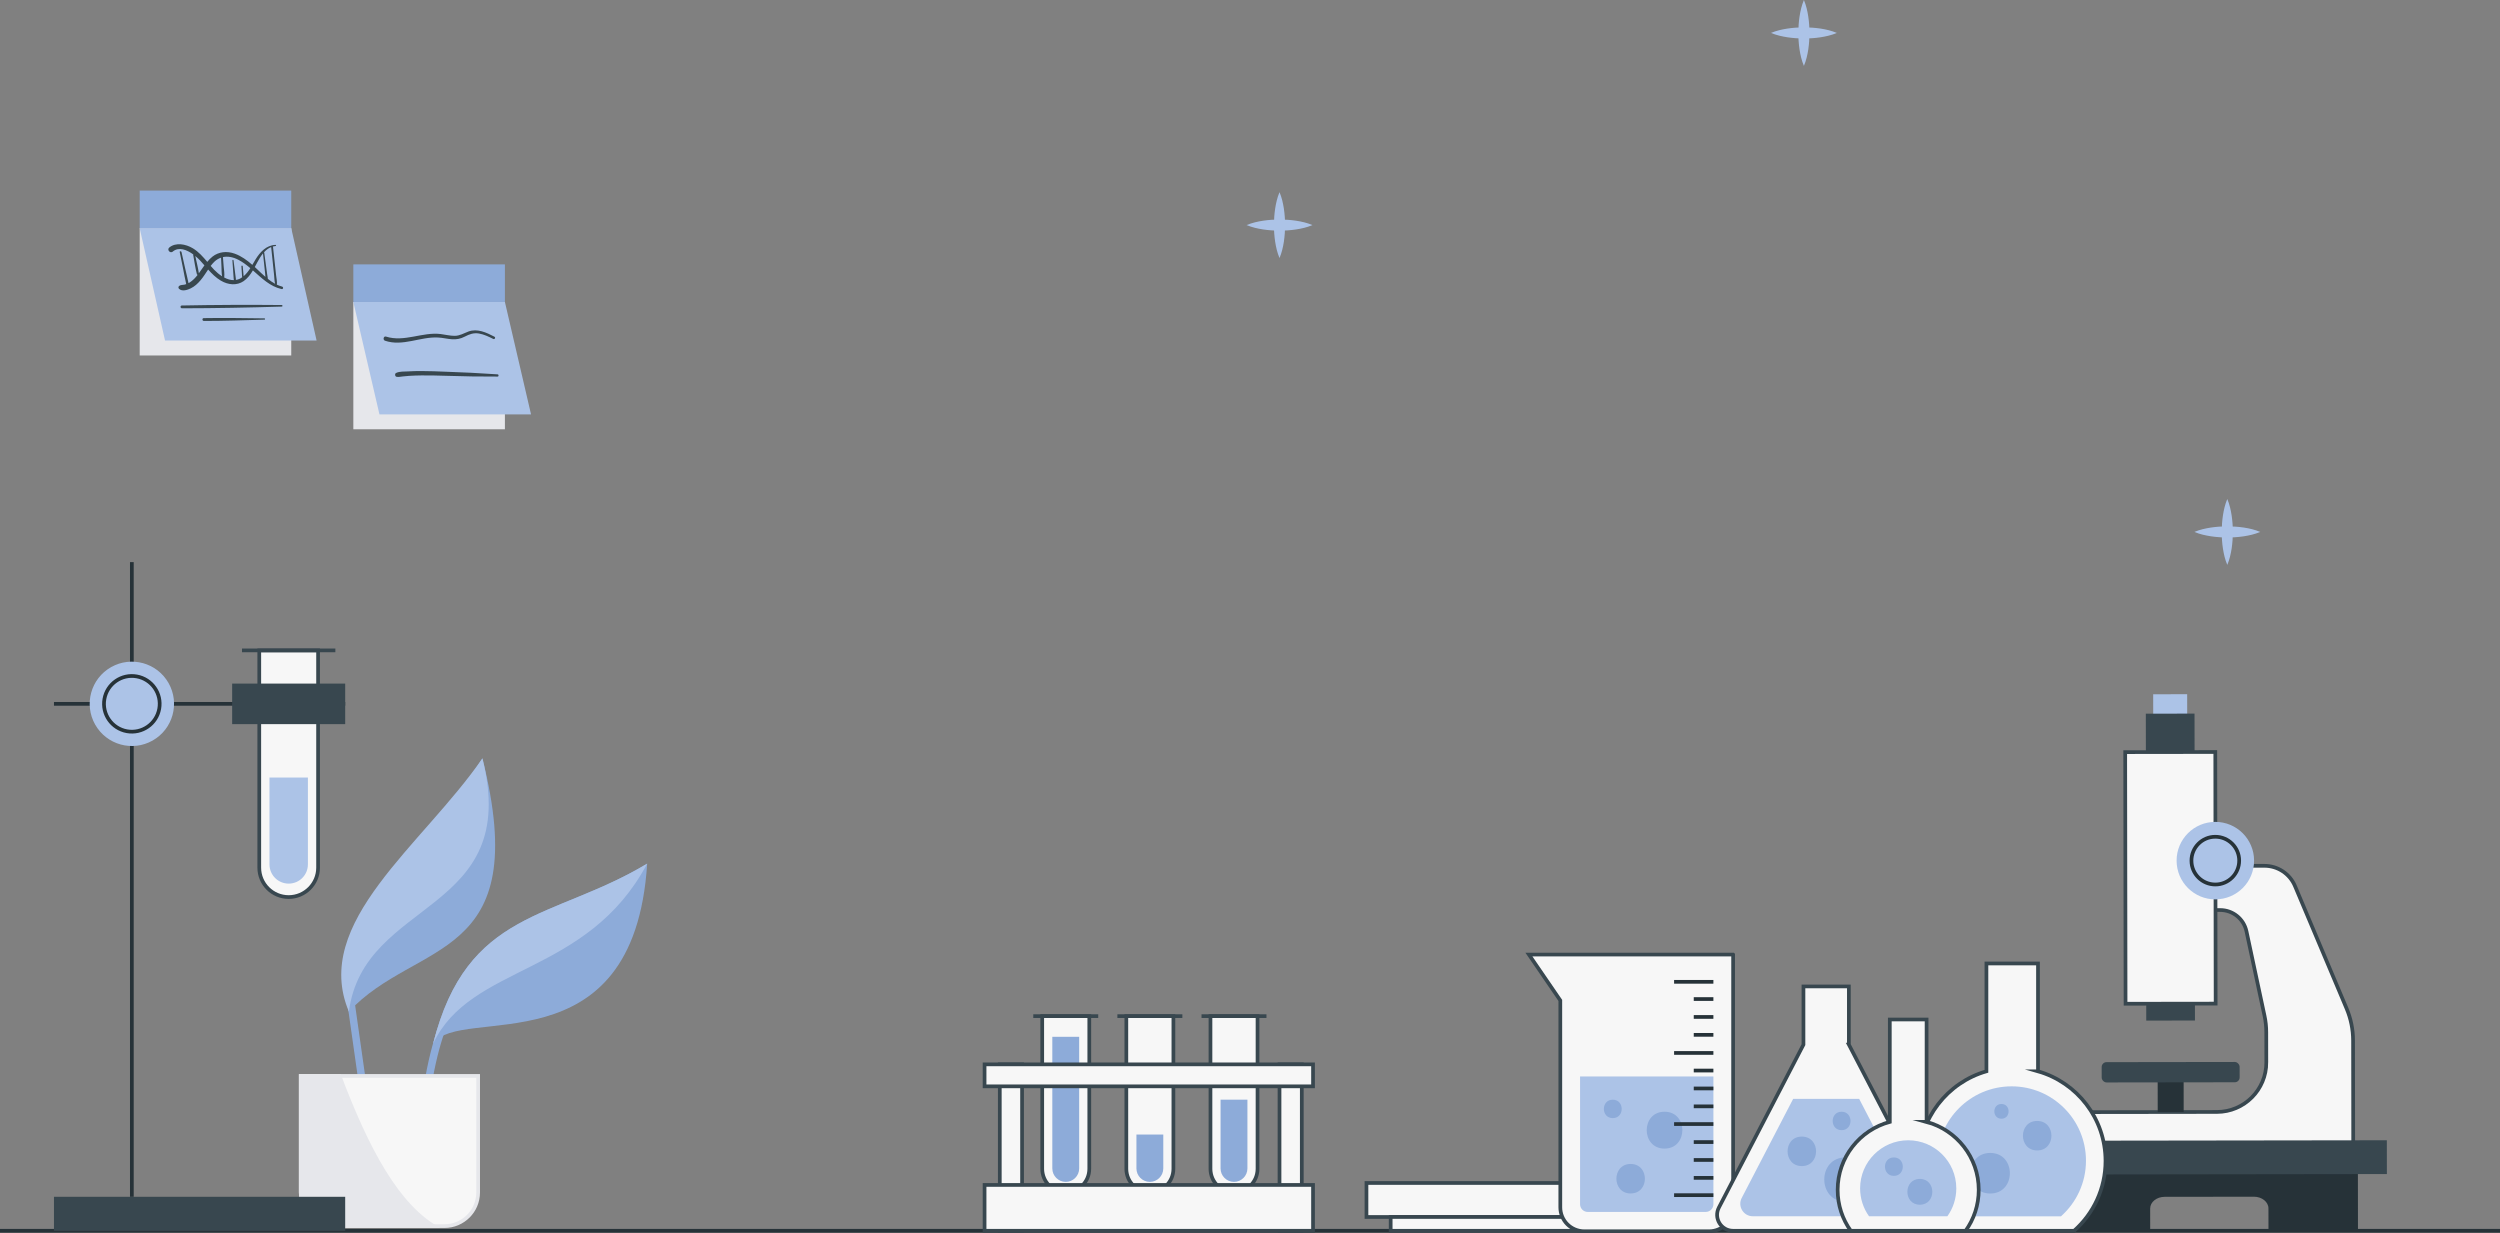 <?xml version="1.0" encoding="UTF-8"?>
<svg id="OBJECTS" xmlns="http://www.w3.org/2000/svg" viewBox="0 0 1312.53 647.4">
  <rect x="0" y="0" width="1312.53" height="647.4" fill="#808080" stroke="none"/>
  <defs>
    <style>
      .cls-1 {
        stroke: #263238;
      }

      .cls-1, .cls-2, .cls-3 {
        stroke-miterlimit: 10;
        stroke-width: 1.95px;
      }

      .cls-1, .cls-3 {
        fill: none;
      }

      .cls-4 {
        fill: #e6e7eb;
      }

      .cls-5 {
        fill: #38474f;
      }

      .cls-6, .cls-2 {
        fill: #f7f7f7;
      }

      .cls-7 {
        fill: #8dabd9;
      }

      .cls-2, .cls-3 {
        stroke: #38474f;
      }

      .cls-8 {
        fill: #acc3e7;
      }

      .cls-9 {
        fill: #263238;
      }
    </style>
  </defs>
  <g>
    <g>
      <g>
        <rect class="cls-7" x="189.3" y="522.59" width="3.9" height="105.2" transform="translate(-78.9 32.57) rotate(-8.07)"/>
        <path class="cls-7" d="m183.17,531.12l3.81-32.02,66.29-100.95c27.11,107.66-34.7,94.82-70.11,132.98Z"/>
        <path class="cls-8" d="m183.17,531.12c-19.8-46.88,38.57-87.25,70.11-132.98,20.7,82.25-62.21,73.01-70.11,132.98Z"/>
        <g>
          <path class="cls-7" d="m222.34,630.03h-3.9c0-88.98,21-108.55,21.89-109.34l2.58,2.92c-.19.18-20.58,19.77-20.58,106.42Z"/>
          <path class="cls-7" d="m227.39,547.94c14.06-20.87,105.38,14.76,112.39-94.53-49.53,29.73-94.52,23.73-112.39,94.53Z"/>
          <path class="cls-8" d="m227.39,547.94c19.7-41.99,80.96-35.35,112.39-94.53-49.53,29.73-94.52,23.73-112.39,94.53Z"/>
        </g>
      </g>
      <g>
        <path class="cls-6" d="m175.57,643.72c-9.74,0-17.66-7.92-17.66-17.65v-61.19h93.12v61.19c0,9.73-7.92,17.65-17.66,17.65h-57.8Z"/>
        <path class="cls-4" d="m250.06,565.86v60.21c0,9.19-7.49,16.67-16.69,16.67h-57.8c-9.2,0-16.69-7.48-16.69-16.67v-60.21h91.17m1.95-1.95h-95.08v62.16c0,10.29,8.35,18.62,18.64,18.62h57.8c10.29,0,18.64-8.33,18.64-18.62v-62.16h0Z"/>
      </g>
      <path class="cls-4" d="m156.93,563.91v62.16c0,10.29,8.35,18.62,18.64,18.62h55.67c-21.65-11.6-37.57-41.5-52.37-80.79h-21.94Z"/>
    </g>
    <g>
      <g>
        <rect class="cls-4" x="185.51" y="158.54" width="79.57" height="66.85" transform="translate(450.59 383.92) rotate(180)"/>
        <polygon class="cls-8" points="199.22 217.56 278.8 217.56 265.08 158.54 185.51 158.54 199.22 217.56"/>
        <rect class="cls-7" x="185.51" y="138.8" width="79.57" height="19.73" transform="translate(450.59 297.34) rotate(180)"/>
        <path class="cls-5" d="m202.62,176.7c9.57,3.09,19.1-2.52,28.77-1.32,2.44.3,4.86.95,7.32.94,2.69-.01,4.75-1.34,7.21-2.26,4.69-1.75,9.47.54,13.69,2.72.73.38.11,1.55-.61,1.19-2.42-1.21-4.91-2.42-7.56-2.87-2.78-.47-4.97.36-7.44,1.64-2.16,1.12-4.3,1.55-6.68,1.38-2.45-.17-4.85-.79-7.3-.92-9.31-.51-18.67,4.86-27.9,1.68-1.25-.43-.75-2.58.52-2.17Z"/>
        <path class="cls-5" d="m207.94,195.82c1.85-.91,4.3-.71,6.29-.83,2.28-.14,4.56-.19,6.84-.19,4.4,0,8.8.19,13.2.37,4.42.18,8.84.36,13.27.55,4.57.2,9.13.62,13.7.82.68.03.69,1.18,0,1.17-4.4-.1-8.79.03-13.19-.07-4.51-.1-9.01-.21-13.52-.33-4.4-.12-8.8-.26-13.21-.21-2.2.02-4.4.1-6.59.24-1.1.07-2.19.17-3.28.3-1.1.13-2.18.39-3.28.18-.82-.16-1.02-1.62-.24-2Z"/>
      </g>
      <g>
        <rect class="cls-4" x="73.33" y="119.77" width="79.57" height="66.85" transform="translate(226.24 306.4) rotate(180)"/>
        <polygon class="cls-8" points="86.65 178.8 166.22 178.8 152.91 119.78 73.33 119.78 86.65 178.8"/>
        <rect class="cls-7" x="73.33" y="100.04" width="79.57" height="19.73" transform="translate(226.24 219.82) rotate(180)"/>
        <path class="cls-5" d="m90.73,132.06c3.15-2.61,7.36-.95,10.76,1.54-.03.07-.08.13-.06.24.62,3.36,1.08,6.78,1.93,10.11.06.22.22.32.4.37-1.18,1.52-2.52,2.95-4.16,3.97-.21.13-.43.22-.64.34-.5-2.55-1.15-5.09-1.73-7.63-.65-2.88-1.29-5.76-1.93-8.64-.13-.6-1.07-.62-.94,0,.59,2.87,1.18,5.75,1.75,8.62.54,2.72,1.01,5.47,1.65,8.18-.32.11-.63.23-.97.3-.96.2-1.93.04-2.71.64-.47.36-.6,1.06-.06,1.56,1.7,1.55,4.47.51,6.1-.26,2.04-.97,3.74-2.56,5.17-4.26,1.48-1.75,2.69-3.73,3.98-5.63,1.97,2.19,4.04,4.26,6.62,5.8,3.94,2.35,8.5,2.7,12.01.29,2.1-1.44,3.58-3.47,4.87-5.64,4.61,4.05,8.98,8.44,15.08,9.81.87.2,1.09-1.1.22-1.32-.97-.25-1.88-.61-2.78-1.03.03-.04.07-.08.08-.14.17-1.47-.25-3.2-.41-4.7l-.54-4.97c-.36-3.31-.72-6.63-1.08-9.94-.01-.1-.07-.16-.12-.23.47-.13.95-.24,1.47-.29.37-.03.32-.6-.06-.59-4.84.18-8.09,3.8-10.41,7.54-.59.95-1.16,1.96-1.74,2.96-2.79-2.44-5.79-4.64-9.24-5.88-4.16-1.5-8.41-1-11.64,1.5-1.06.82-1.95,1.79-2.79,2.8-2.24-2.66-4.53-5.28-7.51-7.09-3.87-2.34-9.02-3.2-12.39-.48-1.48,1.19.41,3.35,1.84,2.17Zm53.7,16.93c-1.34-.71-2.59-1.62-3.8-2.58-.06-.87-.27-1.78-.39-2.61-.17-1.24-.34-2.48-.5-3.72-.34-2.48-.67-4.96-1.01-7.44-.01-.09-.06-.15-.11-.2,1.06-1.16,2.28-2.14,3.74-2.72.34,3.29.69,6.57,1.03,9.86.17,1.66.35,3.31.52,4.97.15,1.42.13,3.03.53,4.45Zm-10.67-8.79c.41-.75.81-1.5,1.2-2.25.88-1.65,1.88-3.4,3.11-4.91.25,2.34.5,4.68.75,7.02.13,1.24.26,2.48.4,3.72.05.51.08,1.05.12,1.59-1.55-1.34-3.03-2.78-4.49-4.17-.36-.34-.72-.67-1.08-1.01Zm-16.08,5.48s.03-.03.04-.06c.24-1.85-.12-3.83-.29-5.72-.15-1.64-.27-3.28-.39-4.92,2.55-.55,5.35-.02,8.12,1.42,2.26,1.18,4.29,2.72,6.26,4.38-1,1.58-2.12,3.07-3.52,4.24-.01-.16-.03-.33-.04-.49-.05-.53-.09-1.06-.14-1.58-.09-1.05-.18-2.11-.28-3.17-.04-.45-.73-.46-.7,0l.2,3.16c.03.53.07,1.05.1,1.58.02.35.05.7.1,1.05-.35.24-.69.5-1.08.7-.75.39-1.52.59-2.3.71.05-.09.11-.17.1-.3-.35-3.32-.9-6.64-1.25-9.96-.04-.39-.64-.4-.6,0,.3,3.32.4,6.64.7,9.96.02.17.1.3.2.39-1.77.07-3.55-.49-5.24-1.39Zm-7.07-6.08c.6-.77,1.23-1.52,1.94-2.2,1.06-1.02,2.25-1.7,3.5-2.12.09,1.54.17,3.08.22,4.62.06,1.7.01,3.46.34,5.17-1.53-.96-2.95-2.16-4.17-3.43-.63-.65-1.23-1.34-1.83-2.03Zm-8.07-5.18c.93.76,1.78,1.57,2.49,2.33.79.84,1.54,1.7,2.3,2.57-.99,1.37-1.92,2.79-2.93,4.15-.45-3.02-1.21-6.04-1.87-9.05Z"/>
        <path class="cls-5" d="m95.47,160.39c17.46-.35,34.97-.41,52.43-.25.53,0,.58.81.04.83-17.45.54-34.94.86-52.4.89-.95,0-1.03-1.46-.07-1.47Z"/>
        <path class="cls-5" d="m106.98,167.02c10.6-.19,21.25,0,31.85.12.44,0,.48.67.03.68-10.59.31-21.22.69-31.81.69-.96,0-1.04-1.48-.07-1.49Z"/>
      </g>
    </g>
  </g>
  <line class="cls-1" y1="646.17" x2="1312.53" y2="646.17"/>
  <g>
    <g>
      <rect class="cls-2" x="717.41" y="621.08" width="138.9" height="17.85"/>
      <rect class="cls-2" x="730.12" y="638.93" width="113.48" height="7.25"/>
    </g>
    <g>
      <g>
        <path class="cls-9" d="m1237.92,610.48l.02,17.74.02,17.74-46.98.06-.02-11.61c0-3.38-3.42-6.12-7.62-6.12l-46.87.06c-4.21,0-7.61,2.75-7.61,6.14l.02,11.61-46.98.06-.02-17.74-.02-17.74,156.06-.21Z"/>
        <path class="cls-2" d="m1189.84,557.76l-.02-15.79c0-2.91-.31-5.82-.92-8.66l-9.47-44.35c-1.39-6.53-7.17-11.19-13.84-11.18l-17.35.02-.03-23.19,23.89-.03,16.76-.02c7,0,13.32,4.18,16.04,10.63l27.1,64.31c2.23,5.3,3.39,11,3.4,16.75l.05,37.44.02,17.27-45.56.06-105.5.15v-9.92c-.02-4.06,3.27-7.36,7.33-7.36l72.17-.1c14.35-.02,25.96-11.67,25.94-26.02Z"/>
        <rect class="cls-5" x="1066.72" y="598.76" width="186.43" height="17.74" transform="translate(2320.7 1213.66) rotate(179.92)"/>
        <g>
          <rect class="cls-8" x="1130.48" y="364.44" width="17.84" height="30.37" transform="translate(2279.32 757.7) rotate(179.92)"/>
          <rect class="cls-5" x="1126.71" y="374.66" width="25.57" height="161.14" transform="translate(2279.61 908.88) rotate(179.92)"/>
          <rect class="cls-2" x="1115.85" y="394.81" width="47.3" height="132.1" transform="translate(2279.64 920.16) rotate(179.92)"/>
          <rect class="cls-9" x="1132.83" y="560.41" width="13.63" height="23.39" transform="translate(2280.07 1142.65) rotate(179.92)"/>
          <g>
            <path class="cls-8" d="m1142.74,451.87c.02,11.23,9.13,20.33,20.37,20.31s20.33-9.13,20.31-20.37c-.02-11.23-9.13-20.33-20.37-20.31-11.23.02-20.33,9.13-20.31,20.37Z"/>
            <path class="cls-1" d="m1150.54,451.86c0,6.92,5.63,12.52,12.55,12.51,6.92,0,12.52-5.63,12.51-12.55,0-6.92-5.63-12.52-12.55-12.51-6.92,0-12.52,5.63-12.51,12.55Z"/>
          </g>
          <rect class="cls-5" x="1103.41" y="557.57" width="72.43" height="10.66" rx="2.54" ry="2.54" transform="translate(2280.03 1124.23) rotate(179.92)"/>
        </g>
      </g>
      <g>
        <g>
          <g>
            <path class="cls-2" d="m909.9,501.16h-107.2l16.48,24.07v108.61c0,6.95,5.63,12.59,12.59,12.59h65.55c6.95,0,12.59-5.63,12.59-12.59v-132.67Z"/>
            <path class="cls-8" d="m829.54,565.14h70.02v67.09c0,2.24-1.82,4.05-4.05,4.05h-61.91c-2.24,0-4.05-1.82-4.05-4.05v-67.09h0Z"/>
            <g>
              <path class="cls-7" d="m846.73,577.35c-6.24,0-6.24,9.68,0,9.68s6.24-9.68,0-9.68Z"/>
              <path class="cls-7" d="m873.9,583.67c-12.47,0-12.48,19.36,0,19.36s12.48-19.36,0-19.36Z"/>
              <path class="cls-7" d="m856.11,611.09c-9.98,0-9.98,15.49,0,15.49s9.98-15.49,0-15.49Z"/>
            </g>
          </g>
          <g>
            <g>
              <line class="cls-1" x1="899.55" y1="515.47" x2="878.92" y2="515.47"/>
              <line class="cls-1" x1="899.55" y1="552.81" x2="878.92" y2="552.81"/>
              <line class="cls-1" x1="899.55" y1="590.14" x2="878.92" y2="590.14"/>
              <line class="cls-1" x1="899.55" y1="627.47" x2="878.92" y2="627.47"/>
            </g>
            <g>
              <line class="cls-1" x1="899.55" y1="524.51" x2="889.24" y2="524.51"/>
              <line class="cls-1" x1="899.55" y1="533.91" x2="889.24" y2="533.91"/>
              <line class="cls-1" x1="899.55" y1="543.31" x2="889.24" y2="543.31"/>
            </g>
            <g>
              <line class="cls-1" x1="899.55" y1="562.05" x2="889.24" y2="562.05"/>
              <line class="cls-1" x1="899.55" y1="571.45" x2="889.24" y2="571.45"/>
              <line class="cls-1" x1="899.55" y1="580.85" x2="889.24" y2="580.85"/>
            </g>
            <g>
              <line class="cls-1" x1="899.55" y1="599.6" x2="889.24" y2="599.6"/>
              <line class="cls-1" x1="899.55" y1="609" x2="889.24" y2="609"/>
              <line class="cls-1" x1="899.55" y1="618.4" x2="889.24" y2="618.4"/>
            </g>
          </g>
        </g>
        <g>
          <g>
            <path class="cls-2" d="m970.68,548.44v-30.55h-23.84v30.55l-44.39,85.52c-2.89,5.56,1.15,12.21,7.42,12.21h97.78c6.27,0,10.31-6.64,7.42-12.21l-44.39-85.52Z"/>
            <path class="cls-8" d="m997.25,638.55h-76.99c-4.93,0-8.12-5.22-5.84-9.6l27.01-52.03h34.66l27.01,52.03c2.27,4.38-.91,9.6-5.86,9.6Z"/>
            <g>
              <path class="cls-7" d="m945.98,596.72c-9.98,0-9.98,15.49,0,15.49s9.98-15.49,0-15.49Z"/>
              <path class="cls-7" d="m966.86,583.67c-6.24,0-6.24,9.68,0,9.68s6.24-9.68,0-9.68Z"/>
              <path class="cls-7" d="m968.99,607.64c-14.97,0-14.97,23.23,0,23.23s14.97-23.23,0-23.23Z"/>
            </g>
          </g>
          <g>
            <path class="cls-2" d="m1069.97,562.44v-56.62h-27.07v56.62c-20.46,5.88-35.46,24.72-35.46,47.08,0,14.59,6.38,27.68,16.5,36.66h64.99c10.11-8.97,16.49-22.07,16.49-36.66,0-22.36-14.98-41.21-35.46-47.08Z"/>
            <path class="cls-8" d="m1095.16,609.38c0,11.63-5.08,22.06-13.14,29.21h-51.79c-8.07-7.15-13.15-17.58-13.15-29.21,0-21.56,17.49-39.04,39.04-39.04s39.04,17.48,39.04,39.04Z"/>
            <g>
              <path class="cls-7" d="m1044.9,605.3c-13.73,0-13.74,21.31,0,21.31s13.74-21.31,0-21.31Z"/>
              <path class="cls-7" d="m1069.54,588.51c-9.98,0-9.98,15.49,0,15.49s9.98-15.49,0-15.49Z"/>
              <path class="cls-7" d="m1050.79,579.6c-4.99,0-4.99,7.74,0,7.74s4.99-7.74,0-7.74Z"/>
            </g>
          </g>
          <g>
            <path class="cls-2" d="m1011.48,589v-53.75h-19.31v53.75c-15.77,4.25-27.38,18.61-27.38,35.71,0,8,2.54,15.41,6.87,21.46h60.32c4.33-6.05,6.87-13.46,6.87-21.46,0-17.1-11.62-31.46-27.38-35.71Z"/>
            <path class="cls-8" d="m1027.08,623.91c0,5.46-1.73,10.51-4.68,14.64h-41.14c-2.95-4.12-4.68-9.18-4.68-14.64,0-13.94,11.3-25.25,25.25-25.25s25.25,11.31,25.25,25.25Z"/>
            <path class="cls-7" d="m994.31,607.67c-6.24,0-6.24,9.68,0,9.68s6.24-9.68,0-9.68Z"/>
            <path class="cls-7" d="m1007.94,618.94c-8.73,0-8.73,13.55,0,13.55s8.73-13.55,0-13.55Z"/>
          </g>
        </g>
      </g>
      <g>
        <rect class="cls-2" x="524.9" y="558.8" width="11.7" height="87.38"/>
        <rect class="cls-2" x="671.76" y="558.8" width="11.7" height="87.38"/>
        <g>
          <g>
            <g>
              <path class="cls-2" d="m559.53,626.01h0c-6.82,0-12.35-5.53-12.35-12.35v-80.18h24.71v80.18c0,6.82-5.53,12.35-12.35,12.35Z"/>
              <path class="cls-7" d="m559.53,620.5h0c-3.89,0-7.05-3.16-7.05-7.05v-69.12h14.1v69.12c0,3.89-3.16,7.05-7.05,7.05Z"/>
              <line class="cls-3" x1="542.48" y1="533.48" x2="576.58" y2="533.48"/>
            </g>
            <g>
              <path class="cls-2" d="m603.69,626.01h0c-6.82,0-12.35-5.53-12.35-12.35v-80.18h24.71v80.18c0,6.82-5.53,12.35-12.35,12.35Z"/>
              <path class="cls-7" d="m603.69,620.5h0c-3.89,0-7.05-3.16-7.05-7.05v-17.82h14.1v17.82c0,3.89-3.16,7.05-7.05,7.05Z"/>
              <line class="cls-3" x1="586.64" y1="533.48" x2="620.75" y2="533.48"/>
            </g>
            <g>
              <path class="cls-2" d="m647.86,626.01h0c-6.82,0-12.35-5.53-12.35-12.35v-80.18h24.71v80.18c0,6.82-5.53,12.35-12.35,12.35Z"/>
              <path class="cls-7" d="m647.86,620.5h0c-3.89,0-7.05-3.16-7.05-7.05v-36.1h14.1v36.1c0,3.89-3.16,7.05-7.05,7.05Z"/>
              <line class="cls-3" x1="630.81" y1="533.48" x2="664.91" y2="533.48"/>
            </g>
          </g>
          <g>
            <rect class="cls-2" x="516.91" y="558.8" width="172.45" height="11.54"/>
            <rect class="cls-2" x="516.91" y="622.11" width="172.45" height="24.06"/>
          </g>
        </g>
      </g>
    </g>
    <g>
      <rect class="cls-5" x="28.33" y="628.33" width="152.9" height="17.85"/>
      <path class="cls-2" d="m151.56,470.97h0c-8.53,0-15.44-6.91-15.44-15.44v-114.07h30.88v114.07c0,8.53-6.91,15.44-15.44,15.44Z"/>
      <path class="cls-8" d="m151.56,463.91h0c-5.57,0-10.08-4.52-10.08-10.08v-45.61h20.17v45.61c0,5.57-4.52,10.08-10.08,10.08Z"/>
      <line class="cls-1" x1="28.33" y1="369.53" x2="181.23" y2="369.53"/>
      <line class="cls-1" x1="69.22" y1="628.33" x2="69.22" y2="295.12"/>
      <circle class="cls-8" cx="69.22" cy="369.53" r="22.14" transform="translate(-173.08 82.07) rotate(-29.52)"/>
      <circle class="cls-1" cx="69.22" cy="369.53" r="14.62" transform="translate(-306.73 372.47) rotate(-79.84)"/>
      <rect class="cls-5" x="121.88" y="358.89" width="59.35" height="21.29"/>
      <line class="cls-3" x1="127.05" y1="341.46" x2="176.07" y2="341.46"/>
    </g>
  </g>
  <g>
    <g>
      <path class="cls-8" d="m654.47,118.17c2.88-1.21,5.76-1.84,8.65-2.29,2.88-.43,5.76-.63,8.65-.63,2.88,0,5.76.2,8.65.62,2.88.45,5.76,1.08,8.65,2.3-2.88,1.22-5.76,1.85-8.65,2.3-2.88.43-5.76.63-8.65.62-2.88,0-5.76-.2-8.65-.63-2.88-.45-5.76-1.08-8.65-2.29Z"/>
      <path class="cls-8" d="m671.76,100.88c1.21,2.88,1.84,5.76,2.29,8.65.43,2.88.63,5.76.63,8.65,0,2.88-.2,5.76-.62,8.65-.45,2.88-1.08,5.76-2.3,8.65-1.22-2.88-1.85-5.76-2.3-8.65-.43-2.88-.63-5.76-.62-8.65,0-2.88.2-5.76.63-8.65.45-2.88,1.08-5.76,2.29-8.65Z"/>
    </g>
    <g>
      <path class="cls-8" d="m1152.06,279.27c2.88-1.21,5.76-1.84,8.65-2.29,2.88-.43,5.76-.63,8.65-.63,2.88,0,5.76.2,8.65.62,2.88.45,5.76,1.08,8.65,2.3-2.88,1.22-5.76,1.85-8.65,2.3-2.88.43-5.76.63-8.65.62-2.88,0-5.76-.2-8.65-.63-2.88-.45-5.76-1.08-8.65-2.29Z"/>
      <path class="cls-8" d="m1169.35,261.97c1.21,2.88,1.84,5.76,2.29,8.65.43,2.88.63,5.76.63,8.65,0,2.88-.2,5.76-.62,8.65-.45,2.88-1.08,5.76-2.3,8.65-1.22-2.88-1.85-5.76-2.3-8.65-.43-2.88-.63-5.76-.62-8.65,0-2.88.2-5.76.63-8.65.45-2.88,1.08-5.76,2.29-8.65Z"/>
    </g>
    <g>
      <path class="cls-8" d="m929.78,17.29c2.88-1.21,5.76-1.84,8.65-2.29,2.88-.43,5.76-.63,8.65-.63,2.88,0,5.76.2,8.65.62,2.88.45,5.76,1.08,8.65,2.3-2.88,1.22-5.76,1.85-8.65,2.3-2.88.43-5.76.63-8.65.62-2.88,0-5.76-.2-8.65-.63-2.88-.45-5.76-1.08-8.65-2.29Z"/>
      <path class="cls-8" d="m947.07,0c1.21,2.88,1.84,5.76,2.29,8.65.43,2.88.63,5.76.63,8.65,0,2.88-.2,5.76-.62,8.65-.45,2.88-1.08,5.76-2.3,8.65-1.22-2.88-1.85-5.76-2.3-8.65-.43-2.88-.63-5.76-.62-8.65,0-2.88.2-5.76.63-8.65.45-2.88,1.08-5.76,2.29-8.65Z"/>
    </g>
  </g>
</svg>